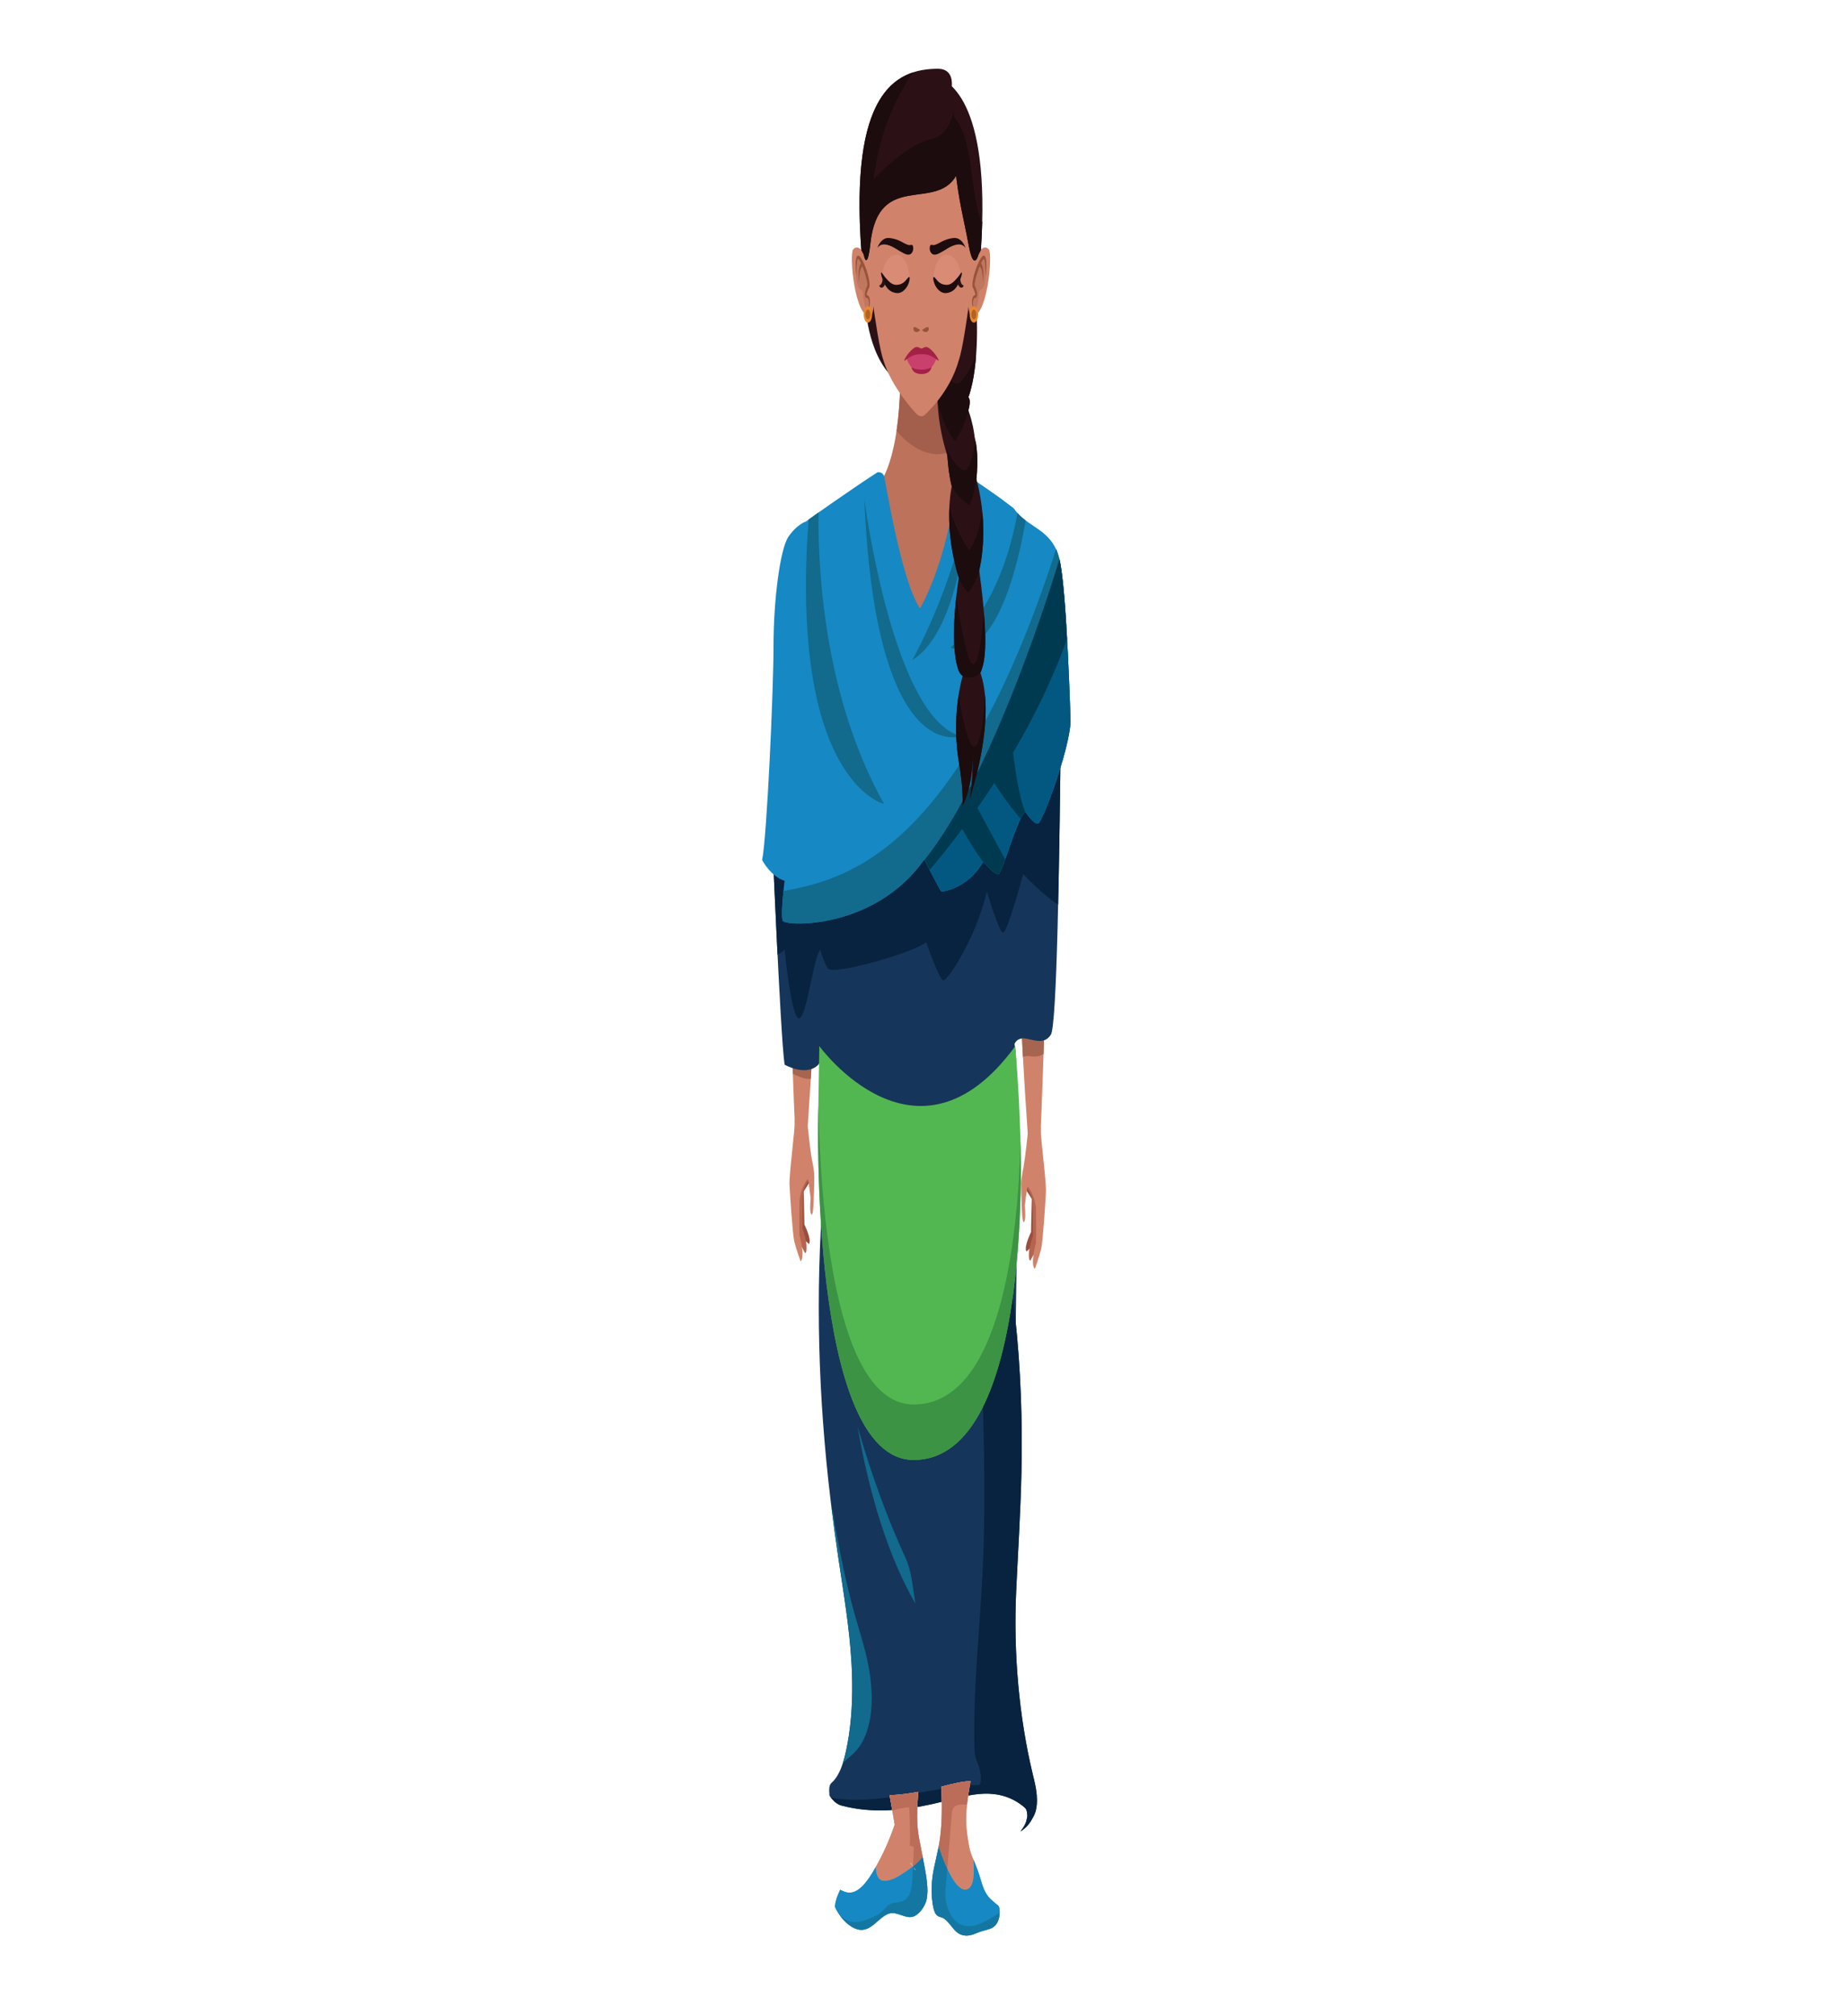 <svg width="220" height="240" viewBox="0 0 220 240" fill="none" xmlns="http://www.w3.org/2000/svg">
<path d="M120.669 182.434C120.285 172.363 119.582 161.584 119.582 161.584L110.52 182.434H120.669Z" fill="#E2BE81"/>
<path d="M108.892 182.434L99.723 162.147C99.723 162.147 100.351 172.505 99.978 182.434H108.892Z" fill="#E2BE81"/>
<path d="M99.815 182.434C99.59 179.978 99.462 178.314 99.462 178.314C99.636 179.812 99.808 181.175 99.977 182.434H100.954C100.381 177.532 99.981 173.257 99.981 173.257L101.454 153.942L103.156 148.466L102.337 144.599C101.14 145.421 100.31 146.237 100.31 146.237C100.31 146.237 99.868 153.58 99.722 162.147C99.722 162.147 100.35 172.505 99.977 182.434H99.815Z" fill="#CB9C5A"/>
<path d="M120.075 182.434H120.671C120.325 173.351 119.72 163.693 119.605 161.888C119.369 165.758 119.071 170.796 119.105 171.158C119.145 171.579 119.736 178.475 120.075 182.434Z" fill="#CB9C5A"/>
<path d="M125.089 71.368H119.999V76.81C119.999 76.81 121.462 95.492 121.589 99.321C121.716 103.149 120.494 107.38 122.417 134.948H123.941C123.941 134.948 124.776 116.363 124.648 103.893C124.648 103.893 124.543 97.227 124.66 93.769C124.744 91.256 125.406 79.231 125.089 71.368Z" fill="#D0836A"/>
<path d="M124.428 121.229H121.614C121.677 122.649 121.752 124.17 121.843 125.808C122.064 125.734 122.344 125.669 122.587 125.717C122.951 125.789 123.731 125.857 124.301 125.46C124.344 124.127 124.386 122.705 124.428 121.229Z" fill="#A56550"/>
<path d="M122.248 141.694L122.902 142.718C122.902 142.718 122.803 146.271 122.813 146.666C122.813 146.666 121.938 148.374 122.248 148.974C122.248 148.974 123.174 148.293 123.408 147.651C123.642 147.006 123.359 142.128 123.359 142.128L122.317 140.595L122.248 141.694Z" fill="#9A4E3E"/>
<path d="M122.735 150.054C122.735 150.054 122.574 150.121 122.552 149.504C122.52 148.596 122.933 147.423 123.035 147.156C123.035 147.156 122.999 142.987 122.987 142.81C122.976 142.633 122.712 142.083 122.286 141.26C121.926 140.561 122.302 140.556 122.302 140.556L123.441 141.265C123.441 141.265 123.941 143.913 123.941 143.981C123.941 144.047 123.708 148.217 123.708 148.217L122.735 150.054Z" fill="#B5644F"/>
<path d="M122.416 134.948C122.416 134.948 122.148 137.604 121.908 138.97C121.908 138.97 121.628 140.225 121.634 140.914C121.642 141.929 121.664 142.821 121.708 143.794C121.708 143.794 121.752 145.64 121.97 145.461C122.188 145.284 122.129 144.173 122.068 143.528C122.068 143.528 122.279 141.619 122.416 141.219C122.416 141.219 123.212 142.192 123.395 143.737C123.395 143.737 123.44 147.316 123.395 147.935C123.395 147.935 122.684 150.463 123.26 151.055C123.26 151.055 123.79 149.589 124.021 148.641C124.212 147.858 124.515 143.288 124.583 141.963C124.652 140.637 123.921 135.354 123.965 134.381C124.012 133.41 122.416 134.948 122.416 134.948Z" fill="#D0836A"/>
<path d="M98.628 75.919V65.936H93.919C92.891 72.409 93.862 89.8 93.967 92.881C94.083 96.338 93.977 103.004 93.977 103.004C93.85 115.473 94.683 134.059 94.683 134.059H96.209C98.132 106.491 96.909 102.26 97.036 98.432C97.163 94.604 98.628 75.919 98.628 75.919Z" fill="#D0836A"/>
<path d="M94.329 124.677C94.365 125.798 94.403 126.85 94.438 127.821C94.961 128.08 96.018 128.543 96.579 128.419C96.648 127.298 96.711 126.227 96.768 125.195L94.329 124.677Z" fill="#A56550"/>
<path d="M96.378 140.804L95.726 141.827C95.726 141.827 95.823 145.38 95.813 145.776C95.813 145.776 96.689 147.484 96.378 148.084C96.378 148.084 95.454 147.403 95.219 146.76C94.984 146.118 95.268 141.239 95.268 141.239L96.312 139.707L96.378 140.804Z" fill="#9A4E3E"/>
<path d="M95.891 149.165C95.891 149.165 96.05 149.231 96.073 148.614C96.106 147.706 95.693 146.534 95.591 146.27C95.591 146.27 95.627 142.098 95.638 141.92C95.65 141.744 95.914 141.193 96.34 140.37C96.701 139.67 96.325 139.668 96.325 139.668L95.184 140.375C95.184 140.375 94.684 143.024 94.684 143.092C94.684 143.157 94.917 147.328 94.917 147.328L95.891 149.165Z" fill="#B5644F"/>
<path d="M96.21 134.059C96.21 134.059 96.477 136.714 96.718 138.08C96.718 138.08 96.998 139.335 96.992 140.024C96.983 141.042 96.963 141.933 96.916 142.906C96.916 142.906 96.873 144.75 96.655 144.573C96.438 144.395 96.496 143.287 96.557 142.638C96.557 142.638 96.347 140.729 96.21 140.33C96.21 140.33 95.413 141.303 95.23 142.849C95.23 142.849 95.184 146.427 95.23 147.044C95.23 147.044 95.939 149.574 95.365 150.165C95.365 150.165 94.836 148.7 94.605 147.754C94.413 146.97 94.111 142.398 94.042 141.073C93.974 139.748 94.706 134.464 94.659 133.491C94.613 132.521 96.21 134.059 96.21 134.059Z" fill="#D0836A"/>
<path d="M102.547 111.071C101.207 116.556 100.112 121.949 99.749 125.888C99.749 125.888 98.258 141.352 99.635 160.02C100.282 168.787 101.305 176.84 101.816 182.434H117.205C117.717 176.84 118.739 168.787 119.385 160.02C120.764 141.352 119.272 125.888 119.272 125.888C118.909 121.949 117.815 116.556 116.475 111.071C114.264 102.017 117.427 91.692 117.427 91.692C121.413 80.122 121.308 67.532 121.31 64.398C121.313 61.519 120.991 60.92 120.991 60.92C120.11 60.321 114.528 57.197 114.528 57.197L109.511 57.211H104.438C104.438 57.211 98.911 60.321 98.03 60.92C98.03 60.92 97.71 61.519 97.713 64.398C97.715 67.532 97.608 80.122 101.593 91.692C101.594 91.692 104.758 102.017 102.547 111.071Z" fill="#BC725B"/>
<path d="M97.48 126.732C97.48 126.732 97.755 125.746 97.714 129.446C97.681 132.278 99.914 165.294 99.978 182.434L120.671 183.488C120.719 166.353 121.713 129.228 120.844 124.264C120.844 124.264 121.139 123.398 122.297 123.645C123.455 123.893 124.475 124.264 125.174 123.154C125.873 122.041 126.193 103.396 126.383 84.505L91.877 97.303C91.877 97.303 92.927 123.029 93.453 126.732C93.453 126.732 96.016 128.213 97.48 126.732Z" fill="#16355A"/>
<path d="M126.362 86.542L94.02 100.146L91.992 100.051C92.125 103.18 92.359 108.517 92.613 113.635C92.93 113.486 93.229 113.295 93.453 113.053C93.453 113.053 94.293 121.548 95.218 121.219C96.144 120.889 96.906 113.78 97.714 113.053C97.714 113.053 98.057 114.468 98.628 115.291C99.198 116.116 108.648 113.481 110.331 112.164C110.331 112.164 111.846 116.616 112.356 116.695C112.865 116.772 116.284 111.61 117.547 106.11C117.547 106.11 118.977 111.012 119.487 111.012C119.995 111.012 121.871 104.053 121.871 104.053C121.871 104.053 124.461 106.764 126.038 107.678C126.18 101.518 126.279 94.1 126.362 86.542Z" fill="#08233F"/>
<path d="M111.921 43.379H109.587H107.251C107.366 55.355 104.534 57.823 104.534 57.823C106.33 63.873 109.587 63.505 109.587 63.505C109.587 63.505 112.842 63.873 114.64 57.823C114.64 57.824 111.806 55.355 111.921 43.379Z" fill="#BC725B"/>
<path d="M112.886 53.866C112.431 52.056 112.041 49.475 111.943 45.846H109.552H107.23C107.172 48.027 107.01 49.831 106.788 51.315C107.884 52.574 110.227 54.723 112.886 53.866Z" fill="#A45E4C"/>
<path d="M109.581 72.42C107.318 69.11 105.472 57.211 105.3 56.672C105.126 56.133 104.536 56.213 104.536 56.213C102.177 57.699 96.298 61.827 96.003 62.073C96.003 62.073 94.94 62.395 93.922 63.876C92.903 65.358 92.137 71.501 92.137 76.853C92.137 82.202 91.33 99.902 90.778 102.369C90.778 102.369 91.798 104.345 93.453 104.841C93.453 104.841 92.943 108.955 93.24 109.614C93.538 110.272 104.173 110.709 110.094 102.313C110.094 102.313 111.982 106.017 112.111 106.099C112.238 106.183 115.293 105.771 117.119 102.56C117.119 102.56 118.478 104.208 118.943 104.043C119.411 103.877 121.152 97.374 122.127 96.634C122.127 96.634 123.146 98.198 123.655 98.032C124.164 97.868 127.305 89.555 127.518 85.932C127.518 85.932 127.084 70.268 126.193 66.563C125.301 62.859 122.366 62.907 120.753 60.507C120.753 60.507 119.796 59.782 119.243 59.37C118.692 58.956 115.878 57.011 114.689 56.213C114.344 56.096 114.123 56.002 114.012 56.933C112.789 67.241 109.581 72.42 109.581 72.42Z" fill="#1688C3"/>
<path d="M122.173 61.958C121.827 61.694 121.495 61.409 121.192 61.072C120.28 66.175 118.156 72.734 113.229 77.096C113.229 77.096 118.96 80.095 122.173 61.958Z" fill="#126A8D"/>
<path d="M127.518 85.932C127.518 85.932 127.084 70.267 126.193 66.563C126.083 66.109 125.953 65.701 125.81 65.325C113.929 102.251 100.132 104.734 93.317 106.075C93.192 107.344 93.05 109.191 93.24 109.613C93.537 110.272 104.173 110.709 110.094 102.313C110.094 102.313 111.982 106.017 112.111 106.099C112.238 106.182 115.294 105.771 117.119 102.56C117.119 102.56 117.153 102.601 117.211 102.669C120.475 98.464 123.668 94.328 126.563 90.539C127.064 88.801 127.447 87.118 127.518 85.932Z" fill="#126A8D"/>
<path d="M123.252 215.905C123.229 215.962 123.206 216.013 123.183 216.065C123.1 216.244 123.002 216.411 122.909 216.571C122.875 216.635 122.839 216.693 122.803 216.758C122.734 216.866 122.66 216.975 122.581 217.078C122.548 217.123 122.515 217.167 122.478 217.206C122.39 217.308 122.301 217.411 122.204 217.5C122.039 217.662 121.863 217.802 121.682 217.923C121.652 217.95 121.619 217.969 121.586 217.988C121.573 218.001 121.559 218.007 121.547 218.013C121.728 217.77 121.91 217.52 122.062 217.225C122.079 217.193 122.098 217.155 122.115 217.116C122.217 216.898 122.27 216.692 122.326 216.43C122.346 216.339 122.366 216.25 122.369 216.154C122.373 216.071 122.363 215.987 122.353 215.911C122.303 215.475 122.231 215.308 122.022 215.134C120.518 213.859 118.848 213.462 117.208 213.512C117.102 213.519 116.997 213.519 116.891 213.531C115.551 213.614 114.219 213.961 112.89 214.301C112.695 214.352 112.503 214.404 112.308 214.448C111.442 214.666 110.573 214.859 109.7 215.019C108.387 215.262 107.067 215.436 105.752 215.487C103.9 215.564 102.055 215.41 100.224 214.922C99.83 214.821 99.407 214.519 99.056 214.089C99.024 214.051 98.987 214.006 98.954 213.968C98.901 213.898 98.852 213.826 98.802 213.749C98.749 213.083 98.719 212.506 99.037 212.229C99.642 211.704 100.071 210.87 100.392 209.876C100.709 208.895 100.924 207.761 101.103 206.626C101.53 203.855 101.592 200.906 101.43 198.045C101.186 193.71 100.461 189.549 99.843 185.356C99.555 183.425 99.294 181.476 99.049 179.521C99.003 179.155 98.957 178.784 98.914 178.417C97.476 166.389 97.086 154.02 98.075 141.811C98.107 141.368 98.144 140.932 98.184 140.489C98.778 141.715 99.601 142.721 100.237 143.497C101.318 144.824 102.502 145.831 103.735 146.465C106.221 147.754 108.923 147.492 111.257 145.28C112.367 144.222 113.392 142.843 114.351 141.309C115.201 139.957 115.938 138.488 116.927 137.565C117.122 138.11 117.304 138.674 117.476 139.245C120.759 150.063 121.956 162.939 121.662 175.475C121.556 180.091 121.255 184.753 121.04 189.363C120.696 196.795 121.38 204.4 123.007 211.172C123.199 211.96 123.404 212.755 123.483 213.621C123.556 214.404 123.511 215.263 123.252 215.905Z" fill="#16355A"/>
<path d="M107.907 185.557C105.689 180.734 103.75 175.429 102.137 169.773C103.517 177.789 105.782 185.249 109.031 190.878C108.737 189.031 108.571 187 107.907 185.557Z" fill="#126A8D"/>
<path d="M103.637 204.58C103.412 205.85 102.992 206.991 102.44 207.806C101.825 208.71 101.078 209.203 100.393 209.876C100.711 208.895 100.925 207.761 101.105 206.626C101.531 203.855 101.593 200.906 101.432 198.046C101.187 193.711 100.463 189.549 99.844 185.356C99.557 183.426 99.296 181.476 99.051 179.521C99.275 179.893 99.375 181.143 99.457 181.572C99.679 182.772 99.904 183.972 100.145 185.157C100.635 187.569 101.173 189.941 101.818 192.21C102.367 194.154 102.995 196.026 103.405 198.091C103.818 200.156 104.004 202.483 103.637 204.58Z" fill="#126A8D"/>
<path d="M123.484 213.622C123.556 214.404 123.51 215.263 123.252 215.905C123.229 215.962 123.206 216.013 123.183 216.065C123.1 216.244 123.001 216.411 122.908 216.571C122.876 216.635 122.839 216.693 122.802 216.758C122.733 216.866 122.66 216.975 122.58 217.078C122.548 217.123 122.515 217.167 122.478 217.206C122.389 217.308 122.3 217.411 122.204 217.5C122.039 217.662 121.863 217.802 121.682 217.923C121.651 217.95 121.618 217.969 121.585 217.988C121.572 218.001 121.559 218.007 121.546 218.013C121.728 217.77 121.91 217.52 122.062 217.225C122.078 217.193 122.098 217.155 122.114 217.116C122.217 216.898 122.27 216.692 122.326 216.43C122.346 216.339 122.366 216.25 122.369 216.154C122.372 216.071 122.362 215.987 122.353 215.911C122.303 215.475 122.23 215.308 122.022 215.134C120.517 213.859 118.848 213.462 117.208 213.512C117.102 213.519 116.996 213.519 116.891 213.531C115.551 213.614 114.219 213.961 112.89 214.301C112.694 214.352 112.503 214.404 112.308 214.448C111.441 214.666 110.572 214.859 109.7 215.019C108.386 215.262 107.067 215.436 105.751 215.487C103.9 215.564 102.055 215.41 100.223 214.922C99.83 214.821 99.406 214.519 99.056 214.089C99.023 214.051 98.987 214.006 98.954 213.968C99.331 214.057 99.714 214.109 100.091 214.147C105.603 214.699 111.699 212.55 116.659 212.467C116.831 212.237 116.864 211.762 116.831 211.364C116.718 210.095 116.113 209.575 116.077 208.28C115.872 201.284 116.685 194.34 117.029 187.363C117.337 181.117 117.267 174.827 117.113 168.563C116.966 162.913 116.752 157.264 116.292 151.672C116.08 149.101 115.826 146.183 115.052 144.048C111.435 148.37 106.895 149.691 102.782 147.607C102.019 147.222 101.265 146.723 100.58 145.965C99.621 144.901 98.828 143.381 98.074 141.811C98.108 141.368 98.144 140.932 98.183 140.489C98.778 141.715 99.601 142.721 100.236 143.497C101.318 144.824 102.501 145.831 103.735 146.465C106.221 147.754 108.922 147.492 111.256 145.28C112.367 144.222 113.393 142.843 114.351 141.309C115.201 139.957 115.938 138.488 116.927 137.565C117.122 138.11 117.304 138.674 117.476 139.245C120.759 150.063 121.955 162.939 121.662 175.475C121.556 180.091 121.254 184.753 121.04 189.363C120.696 196.795 121.381 204.4 123.007 211.172C123.199 211.96 123.404 212.756 123.484 213.622Z" fill="#08233F"/>
<path d="M108.027 104.736C107.94 104.814 107.859 104.894 107.777 104.973C107.861 104.894 107.945 104.814 108.028 104.734C108.028 104.734 108.028 104.736 108.027 104.736Z" fill="#CEB650"/>
<path d="M110.121 102.367C110.35 102.812 111.992 106.023 112.11 106.099C112.237 106.183 115.293 105.771 117.118 102.56C117.118 102.56 118.477 104.208 118.943 104.043C119.41 103.877 121.151 97.374 122.126 96.634C122.126 96.634 123.145 98.198 123.654 98.032C124.163 97.868 127.304 89.555 127.517 85.932C127.517 85.932 127.083 70.268 126.192 66.563C126.192 66.563 118.818 91.585 110.121 102.367Z" fill="#025881"/>
<path d="M127.103 76.047C126.888 72.139 126.584 68.194 126.192 66.563C126.192 66.563 123.158 76.86 118.686 87.088C118.53 87.447 118.369 87.807 118.209 88.168C118.188 88.215 118.168 88.259 118.146 88.306C117.98 88.677 117.813 89.047 117.643 89.413C115.382 94.32 112.815 99.027 110.121 102.366C110.198 102.516 110.44 102.992 110.731 103.552C111.654 102.472 113.024 100.81 114.616 98.677C115.07 99.494 116.047 101.187 117.096 102.596C117.103 102.587 117.11 102.573 117.118 102.56C117.118 102.56 118.477 104.207 118.943 104.043C119.095 103.988 119.379 103.271 119.725 102.301L116.421 96.181C117.076 95.249 117.749 94.255 118.431 93.206C119.538 95.009 120.817 96.591 121.565 97.469C121.758 97.081 121.94 96.791 122.102 96.655C121.424 94.906 120.964 92.039 120.67 89.593C123.037 85.581 125.348 80.982 127.103 76.047Z" fill="#003A51"/>
<path d="M105.299 95.701C98.318 83.227 97.421 68.526 97.49 61.008C96.988 61.361 96.577 61.652 96.314 61.843C94.007 93.016 105.299 95.701 105.299 95.701Z" fill="#126A8D"/>
<path d="M102.951 59.434C102.951 59.434 106.331 85.451 114.434 87.628C114.434 87.628 104.316 91.413 102.951 59.434Z" fill="#126A8D"/>
<path d="M114.863 79.805C114.863 79.805 113.112 84.659 114.291 91.199C114.291 91.199 114.767 93.962 114.641 95.916C114.641 95.916 115.736 94.293 115.913 89.779C115.913 89.779 115.865 93.489 115.492 95.108C115.492 95.108 118.832 85.432 116.677 79.805H114.863Z" fill="#2B1116"/>
<path d="M108.668 78.572C108.668 78.572 114.688 67.883 115.577 57.197C115.577 57.197 115.152 74.566 108.668 78.572Z" fill="#126A8D"/>
<path d="M103.08 36.008C103.08 36.008 103.158 42.109 106.562 45.149C109.967 48.19 105.902 36.008 105.902 36.008" fill="#2B1116"/>
<path d="M116.3 36.648C116.3 36.648 116.778 43.284 115.347 47.3C115.347 47.3 115.718 47.531 115.347 48.848C115.347 48.848 116.566 52.058 116.004 54.528C115.443 56.997 114.708 57.603 113.844 56.478C112.98 55.352 111.596 50.827 111.672 46.834C111.749 42.838 114.463 36.008 114.463 36.008L116.3 36.648Z" fill="#2B1116"/>
<path d="M114.07 45.637C113.256 45.719 112.915 44.528 112.915 44.528L111.746 45.778C111.705 46.147 111.679 46.502 111.672 46.834C111.665 47.168 111.671 47.507 111.683 47.845L111.707 48.026C111.707 48.026 112.535 51.218 113.765 52.483C113.765 52.483 114.655 51.31 115.381 48.943C115.358 48.882 115.347 48.848 115.347 48.848C115.718 47.531 115.347 47.3 115.347 47.3C115.86 45.861 116.127 44.084 116.259 42.397C116.018 42.933 114.802 45.559 114.07 45.637Z" fill="#1C0C0E"/>
<path d="M103.555 31.598C103.555 31.598 102.6 28.655 101.636 29.675C101.096 30.244 101.861 38.19 103.745 37.575C103.745 37.575 104.075 37.318 104.059 36.026L103.555 31.598Z" fill="#D0836A"/>
<path opacity="0.4" d="M102.109 30.627C102.109 30.627 101.669 33.755 102.423 34.391C102.423 34.391 102.82 34.583 102.808 34.916C102.796 35.249 103.042 37.448 103.455 36.687C103.455 36.687 103.762 35.636 103.329 35.309C102.894 34.984 103.191 34.933 103.502 34.09C103.502 34.09 102.755 30.324 102.109 30.627Z" fill="#A56550"/>
<path d="M102.006 32.906C101.942 32.347 101.894 31.777 101.926 31.177C101.936 31.028 101.951 30.872 101.995 30.712C102.02 30.548 102.168 30.375 102.268 30.436C102.299 30.434 102.358 30.485 102.403 30.522C102.449 30.564 102.477 30.606 102.513 30.649C102.579 30.74 102.64 30.836 102.695 30.94C102.921 31.349 103.101 31.819 103.263 32.316C103.344 32.564 103.414 32.828 103.474 33.108C103.531 33.39 103.592 33.675 103.573 34.065L103.568 34.141L103.539 34.2C103.433 34.408 103.328 34.657 103.26 34.89C103.244 34.946 103.23 35.007 103.228 35.045C103.221 35.097 103.225 35.071 103.222 35.083C103.231 35.098 103.243 35.107 103.296 35.127C103.331 35.137 103.379 35.159 103.437 35.218C103.635 35.45 103.649 35.896 103.606 36.212C103.566 36.538 103.454 36.854 103.293 36.951C103.432 36.777 103.499 36.472 103.51 36.181C103.519 35.893 103.468 35.587 103.362 35.506C103.349 35.5 103.34 35.492 103.328 35.483L103.267 35.472C103.24 35.463 103.169 35.466 103.108 35.387C103.041 35.306 103.01 35.111 103.022 35.007C103.026 34.886 103.043 34.798 103.061 34.71C103.137 34.373 103.243 34.125 103.356 33.864L103.322 34C103.327 33.814 103.285 33.545 103.23 33.307C103.176 33.062 103.105 32.825 103.033 32.589C102.886 32.121 102.717 31.666 102.527 31.273C102.48 31.171 102.428 31.086 102.378 31C102.354 30.966 102.325 30.915 102.305 30.892C102.283 30.875 102.281 30.835 102.237 30.824C102.195 30.799 102.183 30.796 102.147 30.893C102.117 30.977 102.094 31.102 102.078 31.232C102.018 31.758 102.009 32.337 102.006 32.906Z" fill="#985339"/>
<path d="M102.336 33.594C102.336 33.594 102.249 33.007 102.283 32.371C102.299 32.056 102.356 31.72 102.454 31.506C102.505 31.405 102.553 31.324 102.593 31.287C102.631 31.245 102.653 31.222 102.653 31.222L102.742 31.717C102.744 31.725 102.687 31.73 102.613 31.826C102.54 31.921 102.461 32.152 102.415 32.425C102.32 32.975 102.336 33.594 102.336 33.594Z" fill="#985339"/>
<path d="M115.85 31.598C115.85 31.598 116.807 28.655 117.768 29.675C118.309 30.244 117.545 38.19 115.66 37.575C115.66 37.575 115.33 37.318 115.347 36.026L115.85 31.598Z" fill="#D0836A"/>
<path opacity="0.4" d="M117.295 30.627C117.295 30.627 117.736 33.755 116.981 34.391C116.981 34.391 116.586 34.583 116.598 34.916C116.608 35.249 116.365 37.448 115.949 36.687C115.949 36.687 115.642 35.636 116.077 35.309C116.51 34.984 116.212 34.933 115.903 34.09C115.903 34.09 116.651 30.324 117.295 30.627Z" fill="#A56550"/>
<path d="M117.4 32.906C117.397 32.337 117.388 31.758 117.328 31.232C117.312 31.102 117.289 30.977 117.258 30.892C117.222 30.797 117.211 30.799 117.169 30.824C117.124 30.835 117.123 30.875 117.1 30.892C117.081 30.914 117.051 30.965 117.028 31C116.977 31.085 116.926 31.171 116.879 31.271C116.688 31.666 116.519 32.121 116.372 32.588C116.3 32.825 116.229 33.06 116.176 33.306C116.12 33.545 116.079 33.814 116.083 33.999L116.05 33.864C116.162 34.125 116.268 34.375 116.344 34.711C116.362 34.798 116.38 34.886 116.383 35.007C116.395 35.112 116.362 35.306 116.297 35.388C116.236 35.467 116.164 35.463 116.137 35.471L116.076 35.483C116.065 35.492 116.055 35.5 116.043 35.506C115.938 35.587 115.885 35.894 115.895 36.182C115.905 36.472 115.972 36.777 116.113 36.951C115.951 36.854 115.839 36.54 115.797 36.212C115.756 35.896 115.77 35.451 115.967 35.218C116.026 35.16 116.073 35.137 116.109 35.127C116.162 35.107 116.174 35.098 116.183 35.085C116.18 35.07 116.184 35.097 116.178 35.045C116.175 35.008 116.161 34.945 116.144 34.89C116.076 34.656 115.972 34.408 115.867 34.198L115.837 34.141L115.834 34.064C115.812 33.675 115.874 33.388 115.932 33.107C115.991 32.828 116.06 32.563 116.142 32.315C116.304 31.817 116.485 31.348 116.71 30.94C116.765 30.836 116.827 30.739 116.892 30.648C116.93 30.605 116.956 30.564 117.002 30.521C117.048 30.485 117.106 30.434 117.137 30.436C117.239 30.374 117.386 30.547 117.41 30.712C117.455 30.872 117.47 31.027 117.48 31.177C117.512 31.776 117.464 32.347 117.4 32.906Z" fill="#985339"/>
<path d="M117.069 33.594C117.069 33.594 117.085 32.975 116.99 32.425C116.944 32.152 116.866 31.921 116.792 31.826C116.718 31.73 116.661 31.725 116.663 31.717L116.752 31.222C116.752 31.222 116.775 31.245 116.812 31.287C116.853 31.324 116.9 31.405 116.951 31.506C117.05 31.72 117.107 32.056 117.122 32.371C117.155 33.007 117.069 33.594 117.069 33.594Z" fill="#985339"/>
<path d="M109.188 49.292C109.188 49.292 106.234 46.258 105.223 42.882C104.392 40.516 103.112 29.664 103.008 27.791C103.004 27.728 103 27.666 102.997 27.603C102.995 27.544 102.993 27.512 102.993 27.512L102.994 27.512C102.977 27.124 102.966 26.735 102.966 26.337C102.966 19.109 105.986 13.249 109.714 13.249C113.44 13.249 116.463 19.109 116.463 26.337C116.463 26.809 116.449 27.271 116.424 27.73H116.425C116.425 27.73 115.114 40.291 114.204 42.882C113.136 46.75 110.24 49.292 110.24 49.292C110.24 49.292 109.834 49.88 109.188 49.292Z" fill="#D0836A"/>
<path d="M109.599 39.295C109.599 39.295 108.825 38.653 108.797 39.084C108.768 39.516 109.226 39.721 109.599 39.295Z" fill="#985339"/>
<path d="M109.828 39.295C109.828 39.295 110.603 38.653 110.631 39.084C110.66 39.516 110.201 39.721 109.828 39.295Z" fill="#985339"/>
<path d="M103.881 37.428C103.881 37.966 103.656 38.401 103.378 38.401C103.101 38.401 102.877 37.966 102.877 37.428C102.877 36.892 103.101 36.456 103.378 36.456C103.656 36.457 103.881 36.892 103.881 37.428Z" fill="#EA882B"/>
<path d="M103.675 37.428C103.675 37.748 103.542 38.006 103.378 38.006C103.214 38.006 103.08 37.748 103.08 37.428C103.08 37.109 103.214 36.851 103.378 36.851C103.542 36.851 103.675 37.11 103.675 37.428Z" fill="#B16327"/>
<path d="M116.505 37.428C116.505 37.966 116.281 38.401 116.004 38.401C115.725 38.401 115.502 37.966 115.502 37.428C115.502 36.892 115.725 36.456 116.004 36.456C116.281 36.457 116.505 36.892 116.505 37.428Z" fill="#EA882B"/>
<path d="M116.302 37.428C116.302 37.748 116.169 38.006 116.005 38.006C115.84 38.006 115.706 37.748 115.706 37.428C115.706 37.109 115.84 36.851 116.005 36.851C116.169 36.851 116.302 37.11 116.302 37.428Z" fill="#B16327"/>
<path d="M102.876 30.292C102.876 30.292 103.287 32.506 103.674 28.976C104.663 20.02 111.853 25.568 114.13 20.451L113.366 10.265C113.366 10.265 113.677 8.185 111.732 8.185C106.419 8.185 101.269 11.357 102.591 29.752C102.591 29.752 102.591 29.752 102.876 30.292Z" fill="#2B1116"/>
<path d="M116.553 30.292C116.553 30.292 115.985 32.532 115.369 29.128C114.846 26.237 114.202 24.074 113.782 20.02L109.715 11.234C109.715 11.234 109.968 8.725 111.287 9.053C112.734 9.412 118.054 11.603 116.838 29.752C116.838 29.752 116.838 29.752 116.553 30.292Z" fill="#2B1116"/>
<path d="M115.368 29.128C115.984 32.533 116.552 30.292 116.552 30.292C116.837 29.752 116.837 29.752 116.837 29.752C116.917 28.568 116.967 27.458 116.994 26.408C116.653 26.332 116.167 23.997 115.704 20.309C114.946 14.282 113.433 13.829 113.433 13.829L112.576 16.171L112.605 17.482L113.78 20.02C114.201 24.074 114.845 26.237 115.368 29.128Z" fill="#1C0C0E"/>
<path d="M116.633 67.863C116.633 67.863 117.926 63.072 116.301 57.022C116.301 57.022 116.837 52.264 115.502 50.989L115.46 51.008C115.455 51.089 115.448 51.169 115.444 51.249C115.417 51.57 115.351 51.901 115.259 52.165C115.134 52.526 114.962 52.934 114.749 53.11C114.514 53.311 114.3 53.486 114.033 53.451C113.863 53.429 113.689 53.386 113.524 53.299C113.213 53.133 112.967 52.719 112.822 52.197L112.768 52.224C112.768 52.224 112.751 55.476 113.366 57.903C113.366 57.903 112.271 62.552 114.202 68.768C114.202 68.768 112.974 76.175 114.119 79.633C114.119 79.633 114.423 80.785 115.442 80.661C115.442 80.661 116.651 80.62 116.886 79.837C117.117 79.056 117.937 77.491 116.633 67.863Z" fill="#2B1116"/>
<path d="M115.315 70.538C115.315 70.538 116.036 69.882 116.64 67.903C116.638 67.886 116.637 67.876 116.635 67.863C116.635 67.863 117.401 65.017 117.009 60.944C116.7 62.623 116.176 64.743 115.421 65.474C115.421 65.474 113.875 63.364 113.083 60.328C112.99 62.285 113.119 65.279 114.203 68.768C114.203 68.768 114.199 68.79 114.194 68.825C114.433 69.4 114.787 70.018 115.315 70.538Z" fill="#1C0C0E"/>
<path d="M116.886 79.837C117.071 79.216 117.625 78.098 117.192 72.839C116.887 76.861 116.427 79.62 115.718 78.933C115.147 78.381 114.357 73.927 113.9 71.061C113.63 73.531 113.382 77.402 114.12 79.633C114.12 79.633 114.424 80.785 115.443 80.661C115.443 80.661 116.652 80.62 116.886 79.837Z" fill="#1C0C0E"/>
<path d="M116.32 57.087C116.312 57.066 116.308 57.043 116.302 57.022C116.302 57.022 116.601 54.358 116.194 52.482C115.93 54.088 115.478 56.066 114.87 55.968C114.16 55.854 113.348 54.66 112.798 53.445C112.849 54.595 112.985 56.35 113.347 57.823C113.793 58.691 114.459 59.511 115.443 60.125C115.443 60.126 115.988 59.303 116.32 57.087Z" fill="#1C0C0E"/>
<path d="M114.098 20.008L113.588 13.209C113.256 14.846 112.466 16.224 110.829 16.583C107.831 17.242 104.06 21.334 104.06 21.334C104.824 15.263 107.019 11.088 108.779 8.608C104.704 9.931 101.52 14.835 102.592 29.752C102.592 29.752 102.592 29.752 102.877 30.292C102.877 30.292 103.288 32.505 103.675 28.976C104.628 20.344 111.34 25.182 113.864 20.966C113.949 20.659 114.027 20.339 114.098 20.008Z" fill="#1C0C0E"/>
<path d="M116.408 88.51C115.556 90.232 114.6 85.285 114.18 82.747C113.861 84.793 113.671 87.763 114.291 91.199C114.291 91.199 114.767 93.962 114.641 95.916C114.641 95.916 115.736 94.293 115.913 89.779C115.913 89.779 115.866 93.489 115.492 95.108C115.492 95.108 117.865 88.234 117.321 82.705C117.238 84.784 117.008 87.293 116.408 88.51Z" fill="#1C0C0E"/>
<path d="M97.59 124.524C97.59 124.524 109.226 140.56 120.933 124.524C120.933 124.524 121.383 129.843 121.512 134.628C121.512 134.628 123.454 173.786 108.828 173.786C96.348 173.786 97.466 132.208 97.466 132.208L97.59 124.524Z" fill="#52B750"/>
<path d="M108.828 167.185C99.332 167.185 97.711 143.126 97.477 131.611L97.466 132.208C97.466 132.208 96.348 173.786 108.828 173.786C121.918 173.786 121.737 142.42 121.556 135.835C121.263 147.254 119.263 167.185 108.828 167.185Z" fill="#3C9344"/>
<path d="M109.893 221.01C109.544 221.477 109.155 221.848 108.751 222.17C108.449 222.408 108.139 222.625 107.833 222.824C107.063 223.335 106.276 223.851 105.461 223.89C105.147 223.912 104.806 223.835 104.569 223.43C104.397 223.129 104.317 222.691 104.313 222.242C105.169 220.748 105.93 219.062 106.565 217.21C106.474 216.649 106.38 216.088 106.285 215.528C106.179 214.918 106.071 214.303 105.959 213.697C107.098 213.653 108.239 213.504 109.375 213.293C109.226 215.191 109.132 217.11 109.483 218.891C109.627 219.595 109.758 220.306 109.893 221.01Z" fill="#D0836A"/>
<path d="M110.365 226.115C110.144 227.075 109.429 227.835 108.931 228.079C107.998 228.529 107.028 227.58 106.07 227.741C105.137 227.896 104.337 229.066 103.429 229.516C102.52 229.971 101.659 229.627 100.803 228.867C100.354 228.467 99.939 227.918 99.585 227.253C99.576 227.235 99.57 227.224 99.561 227.208C99.519 227.125 99.479 227.036 99.456 226.926C99.45 226.892 99.444 226.875 99.441 226.87C99.447 226.87 99.453 226.859 99.464 226.837C99.539 226.149 99.787 225.588 100.025 225.061C100.065 224.972 100.119 224.889 100.145 224.989C100.236 225.016 100.325 225.067 100.414 225.111C101.799 225.782 102.92 224.551 103.947 222.88C104.073 222.675 104.193 222.453 104.313 222.243C104.317 222.692 104.397 223.129 104.568 223.43C104.805 223.835 105.146 223.912 105.461 223.891C106.276 223.851 107.063 223.335 107.833 222.825C108.139 222.625 108.448 222.409 108.751 222.17C109.154 221.848 109.543 221.477 109.892 221.011C109.961 221.36 110.03 221.715 110.096 222.064C110.305 223.202 110.639 224.917 110.365 226.115Z" fill="#1688C3"/>
<path d="M116 222.642C115.998 223.296 115.931 224.001 115.688 224.455C115.483 224.833 115.185 224.966 114.902 224.938C114.247 224.872 113.675 224.067 113.199 223.185C113.071 222.946 112.945 222.697 112.828 222.442C112.442 221.632 112.101 220.748 111.807 219.806C111.829 219.679 111.855 219.556 111.875 219.435C112.244 217.276 112.215 214.951 112.135 212.671C113.286 212.377 114.438 212.076 115.597 212.005C115.448 212.953 115.283 213.886 115.177 214.825C115.068 215.789 115.025 216.76 115.134 217.764C115.251 218.841 115.44 220.228 115.82 221.071C115.863 221.166 115.903 221.266 115.946 221.36C115.981 221.787 116 222.214 116 222.642Z" fill="#D0836A"/>
<path d="M119.077 227.713C119.06 228.195 118.914 228.678 118.711 228.983C118.425 229.416 118.053 229.566 117.692 229.666C117.16 229.804 116.631 229.971 116.11 230.187C115.392 230.482 114.62 230.543 113.948 229.977C113.376 229.488 112.903 228.573 112.297 228.296C112.028 228.179 111.736 228.179 111.507 227.89C111.275 227.596 111.155 227.07 111.084 226.553C110.875 225.122 110.966 223.835 111.232 222.47C111.413 221.571 111.633 220.705 111.808 219.806C112.102 220.749 112.442 221.632 112.829 222.442C112.946 222.697 113.072 222.947 113.2 223.186C113.676 224.068 114.248 224.872 114.903 224.939C115.186 224.967 115.484 224.833 115.689 224.456C115.932 224.001 115.999 223.296 116.001 222.642C116.001 222.215 115.981 221.787 115.947 221.36C116.285 222.143 116.585 222.953 116.845 223.857C116.977 224.312 117.146 224.822 117.337 225.178C117.529 225.538 117.75 225.837 117.99 226.065C118.173 226.237 118.37 226.37 118.55 226.553C118.734 226.742 118.948 226.753 119.028 227.119C119.072 227.308 119.086 227.513 119.077 227.713Z" fill="#1688C3"/>
<path d="M110.364 226.115C110.144 227.075 109.429 227.835 108.931 228.079C107.999 228.529 107.029 227.58 106.07 227.741C105.137 227.896 104.336 229.066 103.43 229.516C102.52 229.971 101.659 229.626 100.803 228.867C100.354 228.467 99.939 227.918 99.585 227.252C99.576 227.235 99.57 227.224 99.561 227.208C99.73 227.369 99.885 227.768 100.105 228.007C100.491 228.423 100.929 228.662 101.367 228.749C102.122 228.906 102.883 228.656 103.627 228.362C104.136 228.162 104.651 227.935 105.115 227.48C105.349 227.246 105.569 226.958 105.815 226.775C106.23 226.47 106.691 226.498 107.134 226.414C107.575 226.337 108.047 226.109 108.339 225.455C108.616 224.828 108.666 223.946 108.705 223.125C108.719 222.808 108.734 222.486 108.751 222.17C108.785 221.42 108.82 220.677 108.857 219.928C108.693 219.767 108.514 219.69 108.333 219.701C108.465 219.701 108.368 215.656 108.287 215.129C107.618 215.178 106.946 215.311 106.285 215.528C106.179 214.918 106.07 214.302 105.959 213.697C107.097 213.653 108.239 213.503 109.374 213.293C109.226 215.19 109.132 217.11 109.484 218.89C109.626 219.595 109.758 220.306 109.892 221.01C109.961 221.36 110.03 221.715 110.096 222.064C110.304 223.202 110.639 224.917 110.364 226.115Z" fill="#D8BEB9"/>
<path d="M119.077 227.713C119.06 228.196 118.914 228.678 118.711 228.983C118.425 229.416 118.053 229.566 117.692 229.665C117.16 229.804 116.631 229.971 116.11 230.187C115.392 230.482 114.62 230.543 113.948 229.977C113.376 229.488 112.903 228.573 112.297 228.295C112.028 228.18 111.736 228.18 111.507 227.891C111.275 227.597 111.155 227.069 111.084 226.553C110.875 225.122 110.966 223.835 111.232 222.47C111.413 221.571 111.633 220.705 111.808 219.806C111.83 219.679 111.856 219.557 111.876 219.435C112.245 217.276 112.216 214.952 112.136 212.671C113.287 212.377 114.439 212.077 115.598 212.006C115.449 212.954 115.283 213.887 115.178 214.825C114.622 214.813 113.833 214.652 113.481 215.373C113.418 215.501 113.401 215.69 113.387 215.861C113.2 218.059 113.014 220.251 112.829 222.443C112.771 223.114 112.715 223.785 112.657 224.456C112.628 224.795 112.597 225.138 112.603 225.483C112.617 227.152 113.395 228.473 114.219 228.962C115 229.428 115.844 229.345 116.645 229.028C117.446 228.712 118.218 228.18 119.005 227.746C119.028 227.735 119.051 227.724 119.077 227.713Z" fill="#D8BEB9"/>
<path d="M111.292 29.166C111.074 29.222 110.882 29.05 110.796 29.242C110.63 29.617 110.797 30.42 111.466 30.302C111.916 30.223 112.811 29.573 113.208 29.381C114.066 28.966 114.653 28.997 115.007 29.508C115.007 29.508 114.608 28.212 113.56 28.333C112.336 28.474 111.943 28.999 111.292 29.166Z" fill="#1C0C0E"/>
<path d="M108.224 29.166C108.442 29.222 108.635 29.05 108.72 29.242C108.886 29.617 108.719 30.42 108.051 30.302C107.601 30.223 106.705 29.573 106.308 29.381C105.45 28.966 104.864 28.997 104.509 29.508C104.509 29.508 104.909 28.212 105.956 28.333C107.18 28.474 107.573 28.999 108.224 29.166Z" fill="#1C0C0E"/>
<path d="M109.759 41.846C108.467 41.846 107.973 42.65 107.973 42.65C107.973 42.65 108.472 44.314 109.759 44.314C111.045 44.314 111.545 42.666 111.545 42.666C111.545 42.666 111.05 41.846 109.759 41.846Z" fill="#CA406D"/>
<path d="M110.52 41.354C110.185 41.181 109.917 41.486 109.757 41.486C109.597 41.486 109.329 41.181 108.995 41.354C108.342 41.692 107.624 42.841 107.721 42.939C107.779 43.017 108.509 42.09 109.757 42.17C111.006 42.09 111.736 43.017 111.794 42.939C111.89 42.841 111.172 41.692 110.52 41.354Z" fill="#A42046"/>
<path d="M109.759 44.001C108.952 44.001 108.556 43.708 108.556 43.708C108.667 44.213 109.052 44.522 109.759 44.522C110.465 44.522 110.85 44.213 110.961 43.708C110.961 43.708 110.565 44.001 109.759 44.001Z" fill="#A42046"/>
<path d="M111.171 33.015C111.204 32.657 111.272 32.312 111.34 32.014C111.548 31.113 112.192 29.856 113.355 30.516C114.096 30.938 114.36 32.049 114.454 32.8C114.454 32.8 114.176 33.924 112.862 34.28C111.819 34.562 111.171 33.015 111.171 33.015Z" fill="#D98B76"/>
<path d="M114.513 32.441C114.405 32.515 114.318 32.793 113.766 33.366C113.282 33.87 112.944 33.969 112.454 33.88C111.964 33.791 111.673 33.456 111.442 33.153C111.273 32.929 111.048 32.791 111.22 33.502C111.392 34.213 112.009 34.998 112.774 34.881C113.539 34.764 113.964 34.323 114.355 33.339C114.618 32.678 114.595 32.384 114.513 32.441Z" fill="#1C0C0E"/>
<path d="M114.362 32.89C114.362 32.89 114.37 33.41 114.461 33.636C114.649 34.102 114.806 33.847 114.763 34.045C114.719 34.243 114.355 34.461 114.076 33.804L114.362 32.89Z" fill="#2B1116"/>
<path d="M108.343 33.015C108.311 32.657 108.243 32.312 108.174 32.014C107.967 31.113 107.322 29.856 106.16 30.516C105.418 30.938 105.154 32.049 105.061 32.8C105.061 32.8 105.338 33.924 106.652 34.28C107.696 34.562 108.343 33.015 108.343 33.015Z" fill="#D98B76"/>
<path d="M105.003 32.441C105.111 32.515 105.198 32.793 105.75 33.366C106.234 33.87 106.573 33.969 107.062 33.88C107.552 33.791 107.843 33.456 108.074 33.153C108.244 32.929 108.468 32.791 108.296 33.502C108.124 34.213 107.507 34.998 106.742 34.881C105.977 34.764 105.553 34.323 105.162 33.339C104.898 32.678 104.921 32.384 105.003 32.441Z" fill="#1C0C0E"/>
<path d="M105.153 32.89C105.153 32.89 105.145 33.41 105.054 33.636C104.866 34.102 104.709 33.847 104.752 34.045C104.796 34.243 105.16 34.461 105.439 33.804L105.153 32.89Z" fill="#2B1116"/>
<path d="M109.893 221.01C109.544 221.477 109.155 221.848 108.751 222.17C108.449 222.408 108.139 222.625 107.833 222.824C107.063 223.335 106.276 223.851 105.461 223.89C105.147 223.912 104.806 223.835 104.569 223.43C104.397 223.129 104.317 222.691 104.313 222.242C105.169 220.748 105.93 219.062 106.565 217.21C106.474 216.649 106.38 216.088 106.285 215.528C106.179 214.918 106.071 214.303 105.959 213.697C107.098 213.653 108.239 213.504 109.375 213.293C109.226 215.191 109.132 217.11 109.483 218.891C109.627 219.595 109.758 220.306 109.893 221.01Z" fill="#D0836A"/>
<path d="M110.365 226.115C110.145 227.075 109.429 227.835 108.931 228.079C107.999 228.529 107.029 227.58 106.07 227.741C105.137 227.896 104.337 229.066 103.43 229.516C102.52 229.971 101.659 229.627 100.803 228.867C100.354 228.467 99.94 227.918 99.585 227.253C99.576 227.235 99.57 227.224 99.562 227.208C99.519 227.125 99.479 227.036 99.456 226.925C99.45 226.892 99.444 226.875 99.441 226.869C99.447 226.869 99.453 226.859 99.464 226.837C99.539 226.149 99.787 225.588 100.025 225.061C100.065 224.972 100.119 224.889 100.145 224.989C100.237 225.016 100.325 225.067 100.414 225.111C101.799 225.782 102.92 224.551 103.947 222.88C104.073 222.675 104.194 222.453 104.313 222.243C104.317 222.692 104.397 223.129 104.568 223.43C104.805 223.835 105.146 223.912 105.461 223.891C106.277 223.851 107.063 223.335 107.833 222.825C108.139 222.625 108.448 222.409 108.751 222.17C109.155 221.848 109.544 221.477 109.892 221.011C109.961 221.36 110.03 221.715 110.096 222.064C110.305 223.202 110.639 224.917 110.365 226.115Z" fill="#1688C3"/>
<path d="M116 222.642C115.998 223.296 115.931 224.001 115.688 224.455C115.483 224.833 115.185 224.966 114.902 224.939C114.247 224.872 113.675 224.068 113.199 223.186C113.071 222.947 112.945 222.697 112.828 222.442C112.442 221.632 112.101 220.749 111.807 219.806C111.829 219.679 111.855 219.557 111.875 219.435C112.244 217.276 112.215 214.951 112.135 212.671C113.286 212.377 114.438 212.077 115.597 212.006C115.448 212.954 115.283 213.887 115.177 214.825C115.068 215.789 115.025 216.761 115.134 217.765C115.251 218.841 115.44 220.228 115.82 221.071C115.863 221.166 115.903 221.266 115.946 221.36C115.981 221.787 116 222.215 116 222.642Z" fill="#D0836A"/>
<path d="M119.077 227.713C119.06 228.195 118.914 228.678 118.711 228.983C118.425 229.416 118.053 229.566 117.692 229.666C117.16 229.804 116.631 229.971 116.11 230.187C115.392 230.482 114.62 230.543 113.948 229.977C113.376 229.488 112.903 228.573 112.297 228.296C112.028 228.179 111.736 228.179 111.507 227.89C111.275 227.596 111.155 227.07 111.084 226.553C110.875 225.122 110.966 223.835 111.232 222.47C111.413 221.571 111.633 220.705 111.808 219.806C112.102 220.749 112.442 221.632 112.829 222.442C112.946 222.697 113.072 222.947 113.2 223.186C113.676 224.068 114.248 224.872 114.903 224.939C115.186 224.967 115.484 224.833 115.689 224.456C115.932 224.001 115.999 223.296 116.001 222.642C116.001 222.215 115.981 221.787 115.947 221.36C116.285 222.143 116.585 222.953 116.845 223.857C116.977 224.312 117.146 224.822 117.337 225.178C117.529 225.538 117.75 225.837 117.99 226.065C118.173 226.237 118.37 226.37 118.55 226.553C118.734 226.742 118.948 226.753 119.028 227.119C119.072 227.308 119.086 227.513 119.077 227.713Z" fill="#1688C3"/>
<path opacity="0.8" d="M108.75 222.169C108.786 221.42 108.82 220.678 108.857 219.929C108.693 219.767 108.513 219.689 108.333 219.702C108.465 219.702 108.367 215.656 108.287 215.129C107.618 215.178 106.946 215.312 106.284 215.529C106.179 214.918 106.07 214.303 105.959 213.698C107.097 213.654 108.238 213.505 109.375 213.294C109.226 215.192 109.132 217.112 109.483 218.892C109.627 219.596 109.757 220.305 109.893 221.012C109.614 221.478 108.857 222.087 108.75 222.169Z" fill="#B56855"/>
<path opacity="0.8" d="M110.365 226.115C110.145 227.075 109.429 227.835 108.932 228.077C107.999 228.529 107.029 227.58 106.071 227.739C105.138 227.895 104.337 229.066 103.43 229.515C102.521 229.971 101.659 229.626 100.803 228.866C100.354 228.466 99.939 227.917 99.585 227.253C99.576 227.235 99.57 227.224 99.562 227.209C99.731 227.368 99.886 227.769 100.106 228.006C100.492 228.422 100.929 228.662 101.367 228.749C102.122 228.906 102.884 228.656 103.628 228.362C104.137 228.162 104.652 227.936 105.115 227.48C105.35 227.246 105.57 226.957 105.816 226.775C106.231 226.471 106.692 226.498 107.135 226.413C107.575 226.337 108.047 226.109 108.34 225.455C108.617 224.826 108.666 223.946 108.706 223.124C108.72 222.806 108.735 222.489 108.751 222.171V222.169C108.857 222.086 109.615 221.477 109.893 221.01C109.962 221.36 110.031 221.715 110.096 222.064C110.305 223.202 110.639 224.918 110.365 226.115Z" fill="#13739A"/>
<path opacity="0.8" d="M115.597 212.004C115.449 212.953 115.283 213.887 115.177 214.825C114.622 214.813 113.833 214.651 113.481 215.373C113.418 215.5 113.4 215.689 113.386 215.862C113.2 218.058 113.014 220.249 112.829 222.442C112.354 221.513 111.807 219.806 111.807 219.806C111.83 219.678 111.856 219.555 111.876 219.435C112.245 217.275 112.216 214.951 112.136 212.671C113.286 212.378 114.439 212.076 115.597 212.004Z" fill="#B56855"/>
<path opacity="0.8" d="M119.078 227.713C119.061 228.195 118.914 228.677 118.711 228.982C118.425 229.415 118.054 229.567 117.693 229.666C117.161 229.804 116.631 229.971 116.111 230.187C115.393 230.482 114.621 230.543 113.948 229.978C113.376 229.489 112.903 228.573 112.297 228.296C112.027 228.18 111.737 228.18 111.507 227.891C111.276 227.595 111.156 227.069 111.083 226.553C110.875 225.122 110.967 223.836 111.233 222.469C111.413 221.571 111.633 220.705 111.807 219.806C111.807 219.806 112.355 221.513 112.83 222.442C112.773 223.113 112.715 223.784 112.658 224.456C112.629 224.794 112.597 225.138 112.603 225.482C112.618 227.151 113.396 228.473 114.22 228.962C115.001 229.426 115.844 229.344 116.646 229.027C117.446 228.711 118.219 228.18 119.006 227.746C119.029 227.735 119.051 227.724 119.078 227.713Z" fill="#13739A"/>
<path d="M108.751 222.171C108.743 222.176 108.738 222.18 108.738 222.18" stroke="#D8BEB9" stroke-miterlimit="10"/>
</svg>
